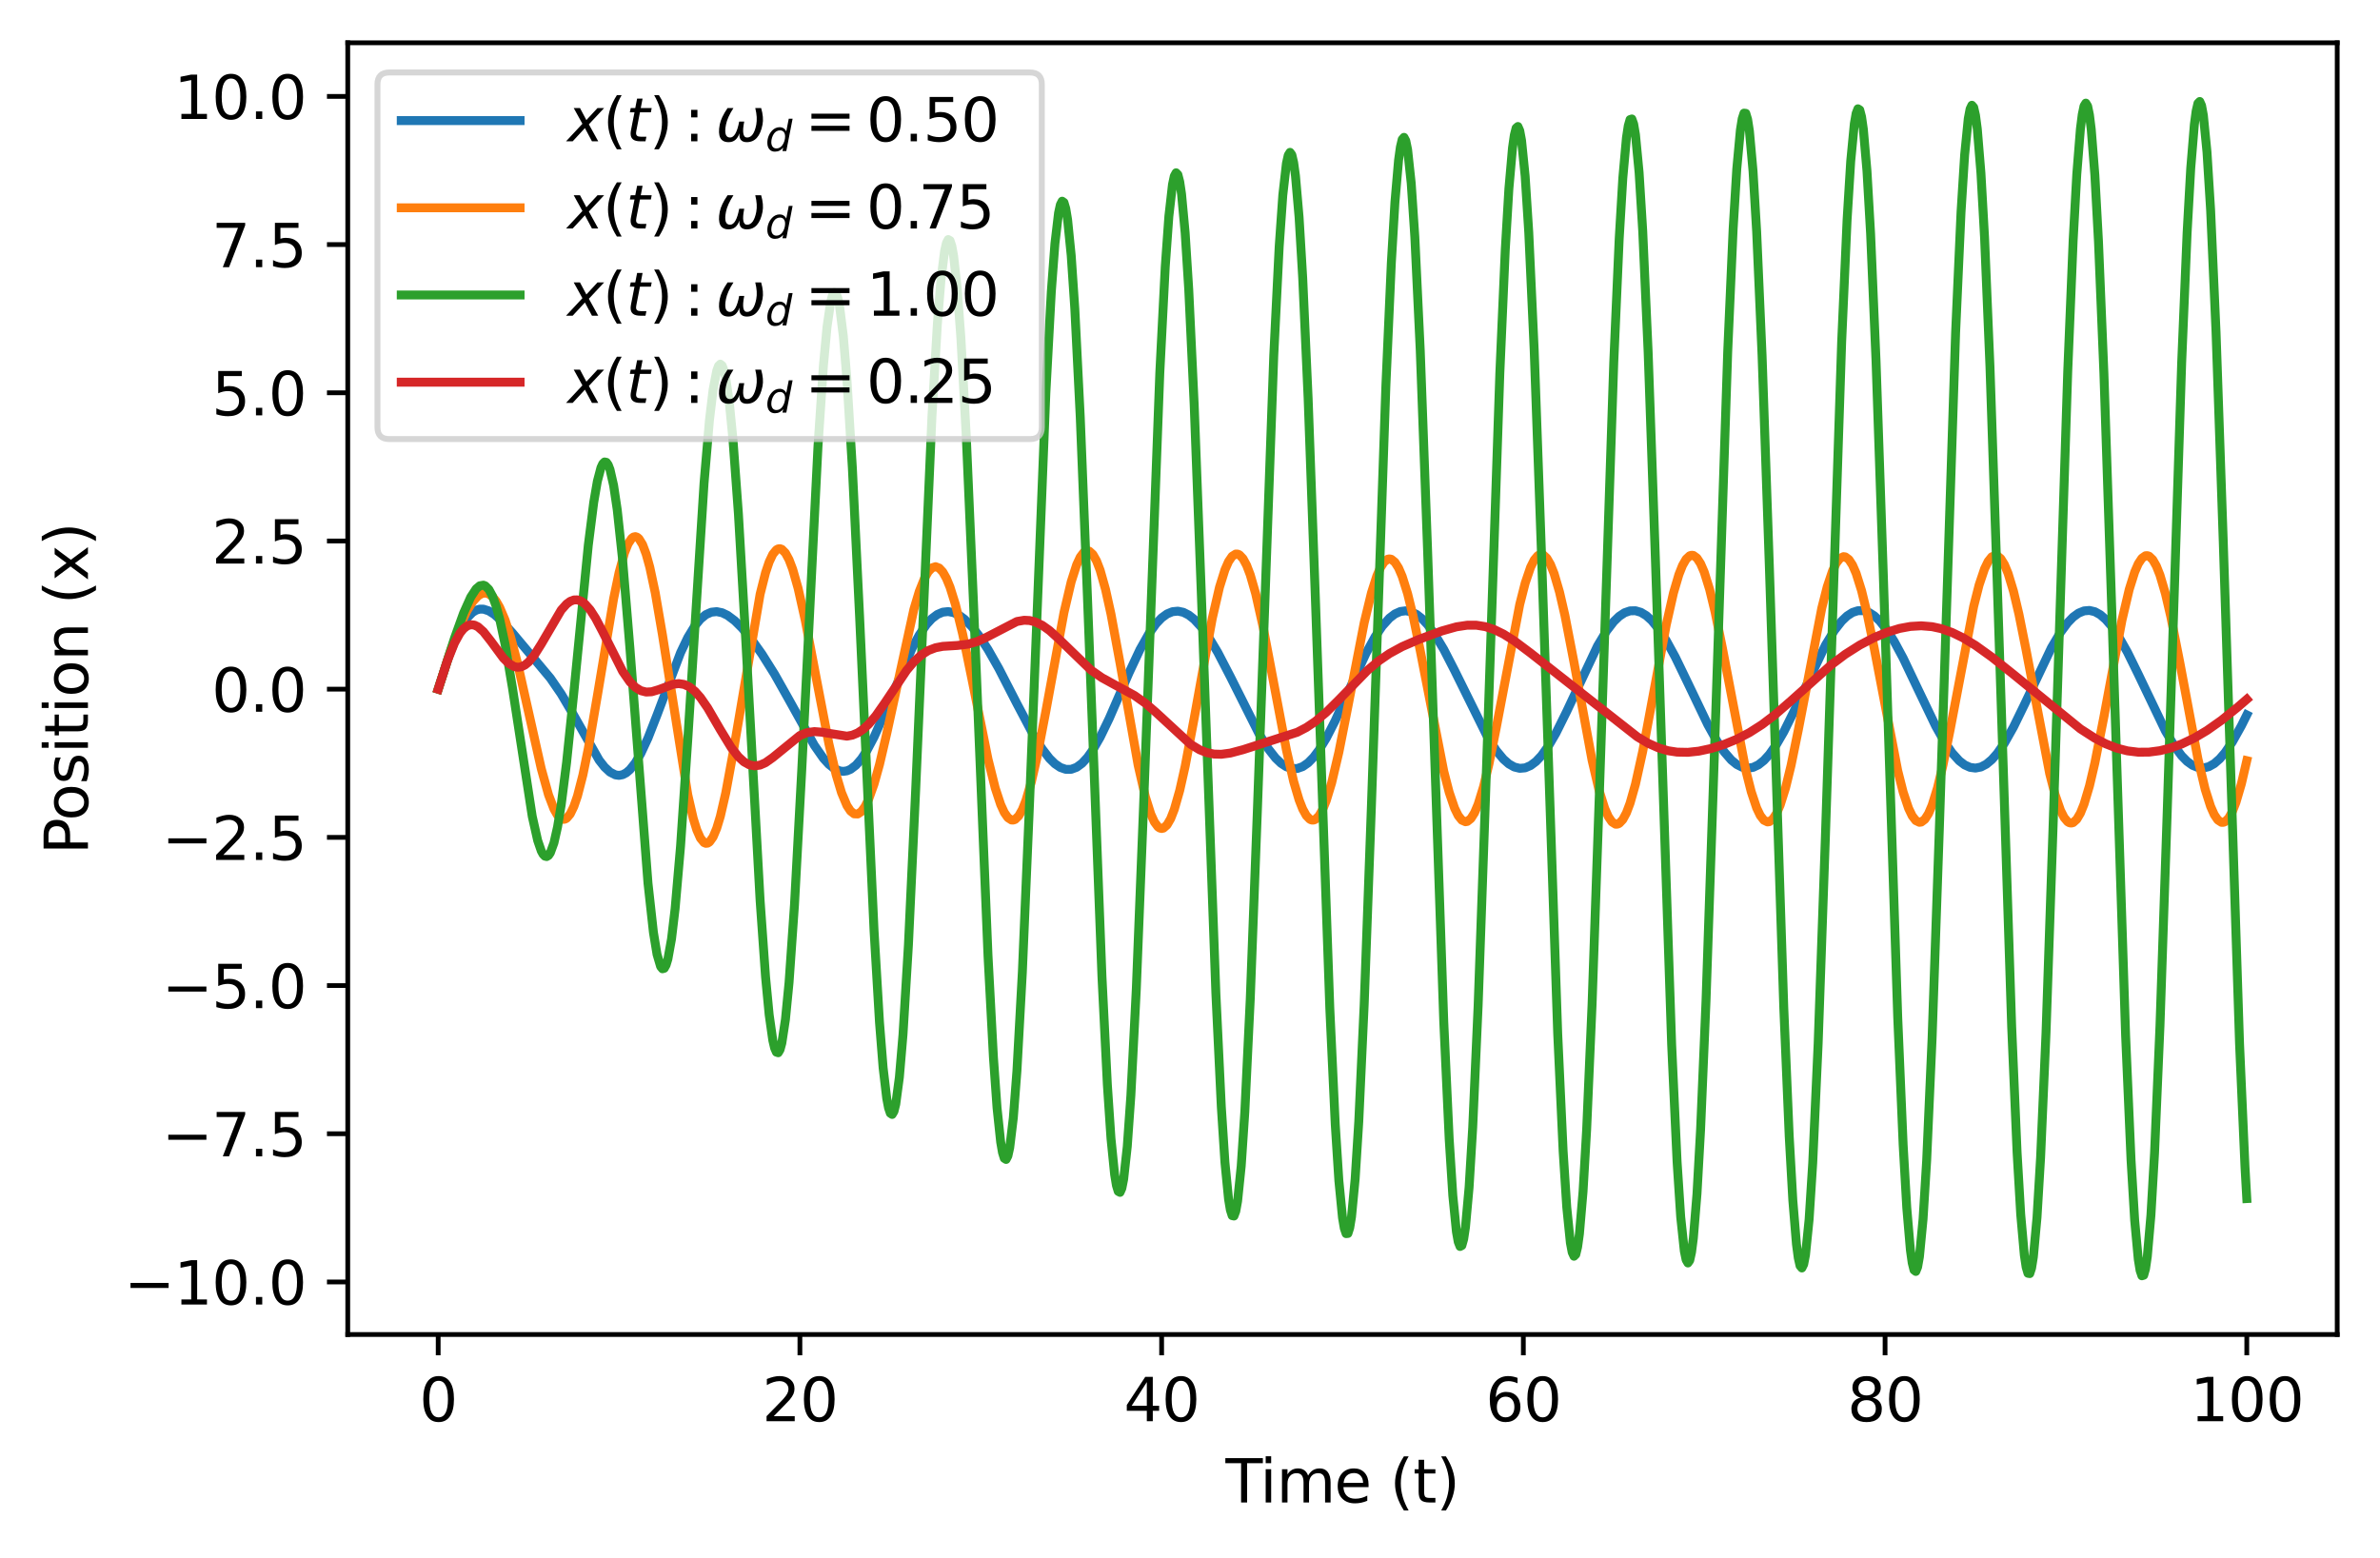 <?xml version="1.0" encoding="utf-8" standalone="no"?>
<!DOCTYPE svg PUBLIC "-//W3C//DTD SVG 1.1//EN"
  "http://www.w3.org/Graphics/SVG/1.1/DTD/svg11.dtd">
<svg xmlns:xlink="http://www.w3.org/1999/xlink" width="400.523pt" height="262.196pt" viewBox="0 0 400.523 262.196" xmlns="http://www.w3.org/2000/svg" version="1.1">
 <defs>
  <style type="text/css">*{stroke-linejoin: round; stroke-linecap: butt}</style>
 </defs>
 <g id="figure_1">
  <g id="patch_1">
   <path d="M 0 262.196 
L 400.523 262.196 
L 400.523 0 
L 0 0 
z
" style="fill: #ffffff"/>
  </g>
  <g id="axes_1">
   <g id="patch_2">
    <path d="M 58.523 224.64 
L 393.323 224.64 
L 393.323 7.2 
L 58.523 7.2 
z
" style="fill: #ffffff"/>
   </g>
   <g id="matplotlib.axis_1">
    <g id="xtick_1">
     <g id="line2d_1">
      <defs>
       <path id="m170bf27237" d="M 0 0 
L 0 3.5 
" style="stroke: #000000; stroke-width: 0.8"/>
      </defs>
      <g>
       <use xlink:href="#m170bf27237" x="73.742" y="224.64" style="stroke: #000000; stroke-width: 0.8"/>
      </g>
     </g>
     <g id="text_1">
      <!-- 0 -->
      <g transform="translate(70.56 239.238)scale(0.1 -0.1)">
       <defs>
        <path id="DejaVuSans-30" d="M 2034 4250 
Q 1547 4250 1301 3770 
Q 1056 3291 1056 2328 
Q 1056 1369 1301 889 
Q 1547 409 2034 409 
Q 2525 409 2770 889 
Q 3016 1369 3016 2328 
Q 3016 3291 2770 3770 
Q 2525 4250 2034 4250 
z
M 2034 4750 
Q 2819 4750 3233 4129 
Q 3647 3509 3647 2328 
Q 3647 1150 3233 529 
Q 2819 -91 2034 -91 
Q 1250 -91 836 529 
Q 422 1150 422 2328 
Q 422 3509 836 4129 
Q 1250 4750 2034 4750 
z
" transform="scale(0.016)"/>
       </defs>
       <use xlink:href="#DejaVuSans-30"/>
      </g>
     </g>
    </g>
    <g id="xtick_2">
     <g id="line2d_2">
      <g>
       <use xlink:href="#m170bf27237" x="134.614" y="224.64" style="stroke: #000000; stroke-width: 0.8"/>
      </g>
     </g>
     <g id="text_2">
      <!-- 20 -->
      <g transform="translate(128.252 239.238)scale(0.1 -0.1)">
       <defs>
        <path id="DejaVuSans-32" d="M 1228 531 
L 3431 531 
L 3431 0 
L 469 0 
L 469 531 
Q 828 903 1448 1529 
Q 2069 2156 2228 2338 
Q 2531 2678 2651 2914 
Q 2772 3150 2772 3378 
Q 2772 3750 2511 3984 
Q 2250 4219 1831 4219 
Q 1534 4219 1204 4116 
Q 875 4013 500 3803 
L 500 4441 
Q 881 4594 1212 4672 
Q 1544 4750 1819 4750 
Q 2544 4750 2975 4387 
Q 3406 4025 3406 3419 
Q 3406 3131 3298 2873 
Q 3191 2616 2906 2266 
Q 2828 2175 2409 1742 
Q 1991 1309 1228 531 
z
" transform="scale(0.016)"/>
       </defs>
       <use xlink:href="#DejaVuSans-32"/>
       <use xlink:href="#DejaVuSans-30" x="63.623"/>
      </g>
     </g>
    </g>
    <g id="xtick_3">
     <g id="line2d_3">
      <g>
       <use xlink:href="#m170bf27237" x="195.487" y="224.64" style="stroke: #000000; stroke-width: 0.8"/>
      </g>
     </g>
     <g id="text_3">
      <!-- 40 -->
      <g transform="translate(189.125 239.238)scale(0.1 -0.1)">
       <defs>
        <path id="DejaVuSans-34" d="M 2419 4116 
L 825 1625 
L 2419 1625 
L 2419 4116 
z
M 2253 4666 
L 3047 4666 
L 3047 1625 
L 3713 1625 
L 3713 1100 
L 3047 1100 
L 3047 0 
L 2419 0 
L 2419 1100 
L 313 1100 
L 313 1709 
L 2253 4666 
z
" transform="scale(0.016)"/>
       </defs>
       <use xlink:href="#DejaVuSans-34"/>
       <use xlink:href="#DejaVuSans-30" x="63.623"/>
      </g>
     </g>
    </g>
    <g id="xtick_4">
     <g id="line2d_4">
      <g>
       <use xlink:href="#m170bf27237" x="256.36" y="224.64" style="stroke: #000000; stroke-width: 0.8"/>
      </g>
     </g>
     <g id="text_4">
      <!-- 60 -->
      <g transform="translate(249.997 239.238)scale(0.1 -0.1)">
       <defs>
        <path id="DejaVuSans-36" d="M 2113 2584 
Q 1688 2584 1439 2293 
Q 1191 2003 1191 1497 
Q 1191 994 1439 701 
Q 1688 409 2113 409 
Q 2538 409 2786 701 
Q 3034 994 3034 1497 
Q 3034 2003 2786 2293 
Q 2538 2584 2113 2584 
z
M 3366 4563 
L 3366 3988 
Q 3128 4100 2886 4159 
Q 2644 4219 2406 4219 
Q 1781 4219 1451 3797 
Q 1122 3375 1075 2522 
Q 1259 2794 1537 2939 
Q 1816 3084 2150 3084 
Q 2853 3084 3261 2657 
Q 3669 2231 3669 1497 
Q 3669 778 3244 343 
Q 2819 -91 2113 -91 
Q 1303 -91 875 529 
Q 447 1150 447 2328 
Q 447 3434 972 4092 
Q 1497 4750 2381 4750 
Q 2619 4750 2861 4703 
Q 3103 4656 3366 4563 
z
" transform="scale(0.016)"/>
       </defs>
       <use xlink:href="#DejaVuSans-36"/>
       <use xlink:href="#DejaVuSans-30" x="63.623"/>
      </g>
     </g>
    </g>
    <g id="xtick_5">
     <g id="line2d_5">
      <g>
       <use xlink:href="#m170bf27237" x="317.233" y="224.64" style="stroke: #000000; stroke-width: 0.8"/>
      </g>
     </g>
     <g id="text_5">
      <!-- 80 -->
      <g transform="translate(310.87 239.238)scale(0.1 -0.1)">
       <defs>
        <path id="DejaVuSans-38" d="M 2034 2216 
Q 1584 2216 1326 1975 
Q 1069 1734 1069 1313 
Q 1069 891 1326 650 
Q 1584 409 2034 409 
Q 2484 409 2743 651 
Q 3003 894 3003 1313 
Q 3003 1734 2745 1975 
Q 2488 2216 2034 2216 
z
M 1403 2484 
Q 997 2584 770 2862 
Q 544 3141 544 3541 
Q 544 4100 942 4425 
Q 1341 4750 2034 4750 
Q 2731 4750 3128 4425 
Q 3525 4100 3525 3541 
Q 3525 3141 3298 2862 
Q 3072 2584 2669 2484 
Q 3125 2378 3379 2068 
Q 3634 1759 3634 1313 
Q 3634 634 3220 271 
Q 2806 -91 2034 -91 
Q 1263 -91 848 271 
Q 434 634 434 1313 
Q 434 1759 690 2068 
Q 947 2378 1403 2484 
z
M 1172 3481 
Q 1172 3119 1398 2916 
Q 1625 2713 2034 2713 
Q 2441 2713 2670 2916 
Q 2900 3119 2900 3481 
Q 2900 3844 2670 4047 
Q 2441 4250 2034 4250 
Q 1625 4250 1398 4047 
Q 1172 3844 1172 3481 
z
" transform="scale(0.016)"/>
       </defs>
       <use xlink:href="#DejaVuSans-38"/>
       <use xlink:href="#DejaVuSans-30" x="63.623"/>
      </g>
     </g>
    </g>
    <g id="xtick_6">
     <g id="line2d_6">
      <g>
       <use xlink:href="#m170bf27237" x="378.105" y="224.64" style="stroke: #000000; stroke-width: 0.8"/>
      </g>
     </g>
     <g id="text_6">
      <!-- 100 -->
      <g transform="translate(368.562 239.238)scale(0.1 -0.1)">
       <defs>
        <path id="DejaVuSans-31" d="M 794 531 
L 1825 531 
L 1825 4091 
L 703 3866 
L 703 4441 
L 1819 4666 
L 2450 4666 
L 2450 531 
L 3481 531 
L 3481 0 
L 794 0 
L 794 531 
z
" transform="scale(0.016)"/>
       </defs>
       <use xlink:href="#DejaVuSans-31"/>
       <use xlink:href="#DejaVuSans-30" x="63.623"/>
       <use xlink:href="#DejaVuSans-30" x="127.246"/>
      </g>
     </g>
    </g>
    <g id="text_7">
     <!-- Time (t) -->
     <g transform="translate(206.239 252.917)scale(0.1 -0.1)">
      <defs>
       <path id="DejaVuSans-54" d="M -19 4666 
L 3928 4666 
L 3928 4134 
L 2272 4134 
L 2272 0 
L 1638 0 
L 1638 4134 
L -19 4134 
L -19 4666 
z
" transform="scale(0.016)"/>
       <path id="DejaVuSans-69" d="M 603 3500 
L 1178 3500 
L 1178 0 
L 603 0 
L 603 3500 
z
M 603 4863 
L 1178 4863 
L 1178 4134 
L 603 4134 
L 603 4863 
z
" transform="scale(0.016)"/>
       <path id="DejaVuSans-6d" d="M 3328 2828 
Q 3544 3216 3844 3400 
Q 4144 3584 4550 3584 
Q 5097 3584 5394 3201 
Q 5691 2819 5691 2113 
L 5691 0 
L 5113 0 
L 5113 2094 
Q 5113 2597 4934 2840 
Q 4756 3084 4391 3084 
Q 3944 3084 3684 2787 
Q 3425 2491 3425 1978 
L 3425 0 
L 2847 0 
L 2847 2094 
Q 2847 2600 2669 2842 
Q 2491 3084 2119 3084 
Q 1678 3084 1418 2786 
Q 1159 2488 1159 1978 
L 1159 0 
L 581 0 
L 581 3500 
L 1159 3500 
L 1159 2956 
Q 1356 3278 1631 3431 
Q 1906 3584 2284 3584 
Q 2666 3584 2933 3390 
Q 3200 3197 3328 2828 
z
" transform="scale(0.016)"/>
       <path id="DejaVuSans-65" d="M 3597 1894 
L 3597 1613 
L 953 1613 
Q 991 1019 1311 708 
Q 1631 397 2203 397 
Q 2534 397 2845 478 
Q 3156 559 3463 722 
L 3463 178 
Q 3153 47 2828 -22 
Q 2503 -91 2169 -91 
Q 1331 -91 842 396 
Q 353 884 353 1716 
Q 353 2575 817 3079 
Q 1281 3584 2069 3584 
Q 2775 3584 3186 3129 
Q 3597 2675 3597 1894 
z
M 3022 2063 
Q 3016 2534 2758 2815 
Q 2500 3097 2075 3097 
Q 1594 3097 1305 2825 
Q 1016 2553 972 2059 
L 3022 2063 
z
" transform="scale(0.016)"/>
       <path id="DejaVuSans-20" transform="scale(0.016)"/>
       <path id="DejaVuSans-28" d="M 1984 4856 
Q 1566 4138 1362 3434 
Q 1159 2731 1159 2009 
Q 1159 1288 1364 580 
Q 1569 -128 1984 -844 
L 1484 -844 
Q 1016 -109 783 600 
Q 550 1309 550 2009 
Q 550 2706 781 3412 
Q 1013 4119 1484 4856 
L 1984 4856 
z
" transform="scale(0.016)"/>
       <path id="DejaVuSans-74" d="M 1172 4494 
L 1172 3500 
L 2356 3500 
L 2356 3053 
L 1172 3053 
L 1172 1153 
Q 1172 725 1289 603 
Q 1406 481 1766 481 
L 2356 481 
L 2356 0 
L 1766 0 
Q 1100 0 847 248 
Q 594 497 594 1153 
L 594 3053 
L 172 3053 
L 172 3500 
L 594 3500 
L 594 4494 
L 1172 4494 
z
" transform="scale(0.016)"/>
       <path id="DejaVuSans-29" d="M 513 4856 
L 1013 4856 
Q 1481 4119 1714 3412 
Q 1947 2706 1947 2009 
Q 1947 1309 1714 600 
Q 1481 -109 1013 -844 
L 513 -844 
Q 928 -128 1133 580 
Q 1338 1288 1338 2009 
Q 1338 2731 1133 3434 
Q 928 4138 513 4856 
z
" transform="scale(0.016)"/>
      </defs>
      <use xlink:href="#DejaVuSans-54"/>
      <use xlink:href="#DejaVuSans-69" x="57.959"/>
      <use xlink:href="#DejaVuSans-6d" x="85.742"/>
      <use xlink:href="#DejaVuSans-65" x="183.154"/>
      <use xlink:href="#DejaVuSans-20" x="244.678"/>
      <use xlink:href="#DejaVuSans-28" x="276.465"/>
      <use xlink:href="#DejaVuSans-74" x="315.479"/>
      <use xlink:href="#DejaVuSans-29" x="354.688"/>
     </g>
    </g>
   </g>
   <g id="matplotlib.axis_2">
    <g id="ytick_1">
     <g id="line2d_7">
      <defs>
       <path id="m8164c17f8c" d="M 0 0 
L -3.5 0 
" style="stroke: #000000; stroke-width: 0.8"/>
      </defs>
      <g>
       <use xlink:href="#m8164c17f8c" x="58.523" y="215.794" style="stroke: #000000; stroke-width: 0.8"/>
      </g>
     </g>
     <g id="text_8">
      <!-- −10.0 -->
      <g transform="translate(20.878 219.593)scale(0.1 -0.1)">
       <defs>
        <path id="DejaVuSans-2212" d="M 678 2272 
L 4684 2272 
L 4684 1741 
L 678 1741 
L 678 2272 
z
" transform="scale(0.016)"/>
        <path id="DejaVuSans-2e" d="M 684 794 
L 1344 794 
L 1344 0 
L 684 0 
L 684 794 
z
" transform="scale(0.016)"/>
       </defs>
       <use xlink:href="#DejaVuSans-2212"/>
       <use xlink:href="#DejaVuSans-31" x="83.789"/>
       <use xlink:href="#DejaVuSans-30" x="147.412"/>
       <use xlink:href="#DejaVuSans-2e" x="211.035"/>
       <use xlink:href="#DejaVuSans-30" x="242.822"/>
      </g>
     </g>
    </g>
    <g id="ytick_2">
     <g id="line2d_8">
      <g>
       <use xlink:href="#m8164c17f8c" x="58.523" y="190.848" style="stroke: #000000; stroke-width: 0.8"/>
      </g>
     </g>
     <g id="text_9">
      <!-- −7.5 -->
      <g transform="translate(27.241 194.647)scale(0.1 -0.1)">
       <defs>
        <path id="DejaVuSans-37" d="M 525 4666 
L 3525 4666 
L 3525 4397 
L 1831 0 
L 1172 0 
L 2766 4134 
L 525 4134 
L 525 4666 
z
" transform="scale(0.016)"/>
        <path id="DejaVuSans-35" d="M 691 4666 
L 3169 4666 
L 3169 4134 
L 1269 4134 
L 1269 2991 
Q 1406 3038 1543 3061 
Q 1681 3084 1819 3084 
Q 2600 3084 3056 2656 
Q 3513 2228 3513 1497 
Q 3513 744 3044 326 
Q 2575 -91 1722 -91 
Q 1428 -91 1123 -41 
Q 819 9 494 109 
L 494 744 
Q 775 591 1075 516 
Q 1375 441 1709 441 
Q 2250 441 2565 725 
Q 2881 1009 2881 1497 
Q 2881 1984 2565 2268 
Q 2250 2553 1709 2553 
Q 1456 2553 1204 2497 
Q 953 2441 691 2322 
L 691 4666 
z
" transform="scale(0.016)"/>
       </defs>
       <use xlink:href="#DejaVuSans-2212"/>
       <use xlink:href="#DejaVuSans-37" x="83.789"/>
       <use xlink:href="#DejaVuSans-2e" x="147.412"/>
       <use xlink:href="#DejaVuSans-35" x="179.199"/>
      </g>
     </g>
    </g>
    <g id="ytick_3">
     <g id="line2d_9">
      <g>
       <use xlink:href="#m8164c17f8c" x="58.523" y="165.902" style="stroke: #000000; stroke-width: 0.8"/>
      </g>
     </g>
     <g id="text_10">
      <!-- −5.0 -->
      <g transform="translate(27.241 169.701)scale(0.1 -0.1)">
       <use xlink:href="#DejaVuSans-2212"/>
       <use xlink:href="#DejaVuSans-35" x="83.789"/>
       <use xlink:href="#DejaVuSans-2e" x="147.412"/>
       <use xlink:href="#DejaVuSans-30" x="179.199"/>
      </g>
     </g>
    </g>
    <g id="ytick_4">
     <g id="line2d_10">
      <g>
       <use xlink:href="#m8164c17f8c" x="58.523" y="140.956" style="stroke: #000000; stroke-width: 0.8"/>
      </g>
     </g>
     <g id="text_11">
      <!-- −2.5 -->
      <g transform="translate(27.241 144.755)scale(0.1 -0.1)">
       <use xlink:href="#DejaVuSans-2212"/>
       <use xlink:href="#DejaVuSans-32" x="83.789"/>
       <use xlink:href="#DejaVuSans-2e" x="147.412"/>
       <use xlink:href="#DejaVuSans-35" x="179.199"/>
      </g>
     </g>
    </g>
    <g id="ytick_5">
     <g id="line2d_11">
      <g>
       <use xlink:href="#m8164c17f8c" x="58.523" y="116.01" style="stroke: #000000; stroke-width: 0.8"/>
      </g>
     </g>
     <g id="text_12">
      <!-- 0.0 -->
      <g transform="translate(35.62 119.809)scale(0.1 -0.1)">
       <use xlink:href="#DejaVuSans-30"/>
       <use xlink:href="#DejaVuSans-2e" x="63.623"/>
       <use xlink:href="#DejaVuSans-30" x="95.41"/>
      </g>
     </g>
    </g>
    <g id="ytick_6">
     <g id="line2d_12">
      <g>
       <use xlink:href="#m8164c17f8c" x="58.523" y="91.064" style="stroke: #000000; stroke-width: 0.8"/>
      </g>
     </g>
     <g id="text_13">
      <!-- 2.5 -->
      <g transform="translate(35.62 94.863)scale(0.1 -0.1)">
       <use xlink:href="#DejaVuSans-32"/>
       <use xlink:href="#DejaVuSans-2e" x="63.623"/>
       <use xlink:href="#DejaVuSans-35" x="95.41"/>
      </g>
     </g>
    </g>
    <g id="ytick_7">
     <g id="line2d_13">
      <g>
       <use xlink:href="#m8164c17f8c" x="58.523" y="66.118" style="stroke: #000000; stroke-width: 0.8"/>
      </g>
     </g>
     <g id="text_14">
      <!-- 5.0 -->
      <g transform="translate(35.62 69.917)scale(0.1 -0.1)">
       <use xlink:href="#DejaVuSans-35"/>
       <use xlink:href="#DejaVuSans-2e" x="63.623"/>
       <use xlink:href="#DejaVuSans-30" x="95.41"/>
      </g>
     </g>
    </g>
    <g id="ytick_8">
     <g id="line2d_14">
      <g>
       <use xlink:href="#m8164c17f8c" x="58.523" y="41.172" style="stroke: #000000; stroke-width: 0.8"/>
      </g>
     </g>
     <g id="text_15">
      <!-- 7.5 -->
      <g transform="translate(35.62 44.971)scale(0.1 -0.1)">
       <use xlink:href="#DejaVuSans-37"/>
       <use xlink:href="#DejaVuSans-2e" x="63.623"/>
       <use xlink:href="#DejaVuSans-35" x="95.41"/>
      </g>
     </g>
    </g>
    <g id="ytick_9">
     <g id="line2d_15">
      <g>
       <use xlink:href="#m8164c17f8c" x="58.523" y="16.226" style="stroke: #000000; stroke-width: 0.8"/>
      </g>
     </g>
     <g id="text_16">
      <!-- 10.0 -->
      <g transform="translate(29.258 20.025)scale(0.1 -0.1)">
       <use xlink:href="#DejaVuSans-31"/>
       <use xlink:href="#DejaVuSans-30" x="63.623"/>
       <use xlink:href="#DejaVuSans-2e" x="127.246"/>
       <use xlink:href="#DejaVuSans-30" x="159.033"/>
      </g>
     </g>
    </g>
    <g id="text_17">
     <!-- Position (x) -->
     <g transform="translate(14.798 143.834)rotate(-90)scale(0.1 -0.1)">
      <defs>
       <path id="DejaVuSans-50" d="M 1259 4147 
L 1259 2394 
L 2053 2394 
Q 2494 2394 2734 2622 
Q 2975 2850 2975 3272 
Q 2975 3691 2734 3919 
Q 2494 4147 2053 4147 
L 1259 4147 
z
M 628 4666 
L 2053 4666 
Q 2838 4666 3239 4311 
Q 3641 3956 3641 3272 
Q 3641 2581 3239 2228 
Q 2838 1875 2053 1875 
L 1259 1875 
L 1259 0 
L 628 0 
L 628 4666 
z
" transform="scale(0.016)"/>
       <path id="DejaVuSans-6f" d="M 1959 3097 
Q 1497 3097 1228 2736 
Q 959 2375 959 1747 
Q 959 1119 1226 758 
Q 1494 397 1959 397 
Q 2419 397 2687 759 
Q 2956 1122 2956 1747 
Q 2956 2369 2687 2733 
Q 2419 3097 1959 3097 
z
M 1959 3584 
Q 2709 3584 3137 3096 
Q 3566 2609 3566 1747 
Q 3566 888 3137 398 
Q 2709 -91 1959 -91 
Q 1206 -91 779 398 
Q 353 888 353 1747 
Q 353 2609 779 3096 
Q 1206 3584 1959 3584 
z
" transform="scale(0.016)"/>
       <path id="DejaVuSans-73" d="M 2834 3397 
L 2834 2853 
Q 2591 2978 2328 3040 
Q 2066 3103 1784 3103 
Q 1356 3103 1142 2972 
Q 928 2841 928 2578 
Q 928 2378 1081 2264 
Q 1234 2150 1697 2047 
L 1894 2003 
Q 2506 1872 2764 1633 
Q 3022 1394 3022 966 
Q 3022 478 2636 193 
Q 2250 -91 1575 -91 
Q 1294 -91 989 -36 
Q 684 19 347 128 
L 347 722 
Q 666 556 975 473 
Q 1284 391 1588 391 
Q 1994 391 2212 530 
Q 2431 669 2431 922 
Q 2431 1156 2273 1281 
Q 2116 1406 1581 1522 
L 1381 1569 
Q 847 1681 609 1914 
Q 372 2147 372 2553 
Q 372 3047 722 3315 
Q 1072 3584 1716 3584 
Q 2034 3584 2315 3537 
Q 2597 3491 2834 3397 
z
" transform="scale(0.016)"/>
       <path id="DejaVuSans-6e" d="M 3513 2113 
L 3513 0 
L 2938 0 
L 2938 2094 
Q 2938 2591 2744 2837 
Q 2550 3084 2163 3084 
Q 1697 3084 1428 2787 
Q 1159 2491 1159 1978 
L 1159 0 
L 581 0 
L 581 3500 
L 1159 3500 
L 1159 2956 
Q 1366 3272 1645 3428 
Q 1925 3584 2291 3584 
Q 2894 3584 3203 3211 
Q 3513 2838 3513 2113 
z
" transform="scale(0.016)"/>
       <path id="DejaVuSans-78" d="M 3513 3500 
L 2247 1797 
L 3578 0 
L 2900 0 
L 1881 1375 
L 863 0 
L 184 0 
L 1544 1831 
L 300 3500 
L 978 3500 
L 1906 2253 
L 2834 3500 
L 3513 3500 
z
" transform="scale(0.016)"/>
      </defs>
      <use xlink:href="#DejaVuSans-50"/>
      <use xlink:href="#DejaVuSans-6f" x="56.678"/>
      <use xlink:href="#DejaVuSans-73" x="117.859"/>
      <use xlink:href="#DejaVuSans-69" x="169.959"/>
      <use xlink:href="#DejaVuSans-74" x="197.742"/>
      <use xlink:href="#DejaVuSans-69" x="236.951"/>
      <use xlink:href="#DejaVuSans-6f" x="264.734"/>
      <use xlink:href="#DejaVuSans-6e" x="325.916"/>
      <use xlink:href="#DejaVuSans-20" x="389.295"/>
      <use xlink:href="#DejaVuSans-28" x="421.082"/>
      <use xlink:href="#DejaVuSans-78" x="460.096"/>
      <use xlink:href="#DejaVuSans-29" x="519.275"/>
     </g>
    </g>
   </g>
   <g id="line2d_16">
    <path d="M 73.742 116.01 
L 75.568 110.368 
L 76.785 107.257 
L 77.698 105.398 
L 78.611 104.002 
L 79.525 103.077 
L 80.133 102.712 
L 80.742 102.537 
L 81.351 102.539 
L 82.264 102.833 
L 83.177 103.412 
L 84.394 104.508 
L 86.221 106.528 
L 92.612 114.152 
L 94.438 116.808 
L 96.265 119.901 
L 100.83 127.957 
L 101.743 129.122 
L 102.656 129.969 
L 103.569 130.439 
L 104.178 130.521 
L 104.787 130.405 
L 105.395 130.085 
L 106.004 129.563 
L 106.917 128.416 
L 107.83 126.86 
L 109.048 124.241 
L 110.57 120.35 
L 114.526 109.873 
L 115.744 107.318 
L 116.961 105.315 
L 117.874 104.211 
L 118.787 103.462 
L 119.701 103.053 
L 120.614 102.956 
L 121.527 103.145 
L 122.44 103.585 
L 123.657 104.495 
L 124.875 105.705 
L 126.397 107.538 
L 128.223 110.1 
L 130.353 113.493 
L 132.788 117.814 
L 137.049 125.473 
L 138.571 127.651 
L 139.484 128.656 
L 140.397 129.375 
L 141.31 129.772 
L 141.919 129.845 
L 142.528 129.756 
L 143.137 129.5 
L 144.05 128.805 
L 144.963 127.75 
L 145.876 126.363 
L 147.093 124.061 
L 148.615 120.643 
L 153.485 109.125 
L 154.702 106.886 
L 155.92 105.112 
L 156.833 104.122 
L 157.746 103.435 
L 158.659 103.046 
L 159.572 102.947 
L 160.485 103.126 
L 161.398 103.563 
L 162.311 104.234 
L 163.529 105.46 
L 164.746 107.01 
L 166.268 109.33 
L 168.094 112.542 
L 171.138 118.464 
L 173.877 123.647 
L 175.399 126.093 
L 176.617 127.671 
L 177.53 128.571 
L 178.443 129.189 
L 179.356 129.504 
L 180.269 129.499 
L 181.182 129.161 
L 182.095 128.49 
L 183.008 127.502 
L 183.921 126.219 
L 185.139 124.103 
L 186.661 120.958 
L 190.009 113.242 
L 191.835 109.354 
L 193.357 106.651 
L 194.574 104.96 
L 195.487 104.009 
L 196.4 103.345 
L 197.313 102.966 
L 198.226 102.876 
L 199.139 103.069 
L 200.053 103.533 
L 200.966 104.251 
L 202.183 105.574 
L 203.401 107.261 
L 204.922 109.798 
L 207.053 113.904 
L 211.923 123.606 
L 213.445 126.051 
L 214.662 127.604 
L 215.575 128.477 
L 216.488 129.072 
L 217.401 129.372 
L 218.314 129.366 
L 219.227 129.043 
L 220.141 128.408 
L 221.054 127.478 
L 221.967 126.269 
L 223.184 124.274 
L 224.706 121.295 
L 227.141 115.905 
L 229.88 109.978 
L 231.402 107.197 
L 232.619 105.393 
L 233.837 104.041 
L 234.75 103.345 
L 235.663 102.934 
L 236.576 102.815 
L 237.489 102.986 
L 238.402 103.437 
L 239.315 104.158 
L 240.229 105.13 
L 241.446 106.777 
L 242.968 109.315 
L 244.794 112.866 
L 250.273 123.951 
L 251.794 126.331 
L 253.012 127.799 
L 253.925 128.597 
L 254.838 129.113 
L 255.751 129.336 
L 256.664 129.255 
L 257.577 128.866 
L 258.49 128.181 
L 259.403 127.213 
L 260.621 125.516 
L 261.838 123.426 
L 263.665 119.744 
L 268.839 108.736 
L 270.361 106.202 
L 271.578 104.627 
L 272.491 103.745 
L 273.404 103.14 
L 274.317 102.827 
L 275.23 102.807 
L 276.143 103.076 
L 277.057 103.631 
L 277.97 104.458 
L 279.187 105.945 
L 280.405 107.82 
L 281.926 110.6 
L 284.057 115.004 
L 287.405 121.993 
L 288.927 124.723 
L 290.144 126.541 
L 291.362 127.944 
L 292.275 128.686 
L 293.188 129.147 
L 294.101 129.313 
L 295.014 129.176 
L 295.927 128.739 
L 296.84 128.013 
L 297.753 127.011 
L 298.971 125.286 
L 300.188 123.185 
L 302.014 119.512 
L 307.189 108.613 
L 308.71 106.111 
L 309.928 104.555 
L 310.841 103.685 
L 311.754 103.096 
L 312.667 102.799 
L 313.58 102.794 
L 314.493 103.082 
L 315.406 103.661 
L 316.319 104.512 
L 317.537 106.035 
L 318.754 107.951 
L 320.276 110.778 
L 322.711 115.894 
L 325.755 122.236 
L 327.277 124.936 
L 328.494 126.714 
L 329.711 128.063 
L 330.625 128.76 
L 331.538 129.174 
L 332.451 129.294 
L 333.364 129.112 
L 334.277 128.634 
L 335.19 127.872 
L 336.103 126.84 
L 337.321 125.086 
L 338.842 122.389 
L 340.669 118.639 
L 345.234 109.022 
L 346.756 106.442 
L 347.973 104.807 
L 348.886 103.869 
L 349.799 103.207 
L 350.713 102.834 
L 351.626 102.756 
L 352.539 102.971 
L 353.452 103.481 
L 354.365 104.271 
L 355.278 105.32 
L 356.495 107.084 
L 358.017 109.777 
L 359.843 113.498 
L 364.409 123.028 
L 365.931 125.596 
L 367.148 127.233 
L 368.061 128.166 
L 368.974 128.824 
L 369.887 129.198 
L 370.801 129.277 
L 371.714 129.056 
L 372.627 128.542 
L 373.54 127.747 
L 374.453 126.686 
L 375.67 124.901 
L 377.192 122.179 
L 378.105 120.348 
L 378.105 120.348 
" clip-path="url(#pd27d956b9a)" style="fill: none; stroke: #1f77b4; stroke-width: 1.5; stroke-linecap: square"/>
   </g>
   <g id="line2d_17">
    <path d="M 73.742 116.01 
L 75.872 109.396 
L 77.394 105.377 
L 78.611 102.781 
L 79.525 101.305 
L 80.438 100.305 
L 81.046 99.932 
L 81.655 99.815 
L 82.264 99.975 
L 82.873 100.428 
L 83.481 101.183 
L 84.09 102.243 
L 85.003 104.393 
L 85.916 107.191 
L 87.134 111.795 
L 88.96 119.91 
L 91.09 129.399 
L 92.308 133.79 
L 93.221 136.179 
L 93.83 137.238 
L 94.438 137.822 
L 94.743 137.927 
L 95.047 137.902 
L 95.351 137.744 
L 95.96 137.024 
L 96.569 135.77 
L 97.178 134.002 
L 98.091 130.461 
L 99.004 125.997 
L 100.526 117.137 
L 103.265 100.766 
L 104.178 96.405 
L 105.091 93.076 
L 105.7 91.547 
L 106.309 90.624 
L 106.613 90.398 
L 106.917 90.331 
L 107.222 90.424 
L 107.526 90.678 
L 108.135 91.667 
L 108.743 93.284 
L 109.352 95.489 
L 110.265 99.766 
L 111.483 106.874 
L 115.744 133.788 
L 116.657 137.746 
L 117.266 139.718 
L 117.874 141.092 
L 118.483 141.833 
L 118.787 141.961 
L 119.092 141.927 
L 119.396 141.734 
L 120.005 140.882 
L 120.614 139.431 
L 121.222 137.417 
L 122.135 133.462 
L 123.353 126.845 
L 127.918 100.011 
L 128.831 96.402 
L 129.44 94.593 
L 130.049 93.302 
L 130.658 92.555 
L 130.962 92.389 
L 131.266 92.361 
L 131.571 92.47 
L 132.179 93.086 
L 132.788 94.213 
L 133.397 95.817 
L 134.31 99.024 
L 135.527 104.479 
L 137.354 114.094 
L 139.484 125.168 
L 140.702 130.379 
L 141.615 133.428 
L 142.528 135.606 
L 143.137 136.525 
L 143.745 136.997 
L 144.354 137.021 
L 144.963 136.608 
L 145.571 135.775 
L 146.18 134.536 
L 147.093 131.978 
L 148.006 128.7 
L 149.224 123.489 
L 153.789 102.591 
L 154.702 99.553 
L 155.615 97.265 
L 156.224 96.219 
L 156.833 95.589 
L 157.442 95.389 
L 158.05 95.62 
L 158.659 96.277 
L 159.268 97.355 
L 159.877 98.839 
L 160.79 101.764 
L 162.007 106.748 
L 163.529 114.15 
L 166.268 127.782 
L 167.486 132.663 
L 168.399 135.431 
L 169.007 136.764 
L 169.616 137.64 
L 170.225 138.033 
L 170.529 138.045 
L 170.834 137.933 
L 171.442 137.341 
L 172.051 136.264 
L 172.66 134.716 
L 173.573 131.58 
L 174.486 127.612 
L 176.008 119.696 
L 179.051 103.117 
L 180.269 97.932 
L 181.182 95.082 
L 181.791 93.77 
L 182.399 92.973 
L 182.704 92.775 
L 183.008 92.712 
L 183.313 92.785 
L 183.921 93.333 
L 184.53 94.407 
L 185.139 95.989 
L 186.052 99.236 
L 186.965 103.369 
L 188.487 111.619 
L 191.53 128.788 
L 192.748 134.111 
L 193.661 137.025 
L 194.27 138.367 
L 194.878 139.186 
L 195.183 139.392 
L 195.487 139.463 
L 195.791 139.397 
L 196.4 138.864 
L 197.009 137.808 
L 197.618 136.251 
L 198.531 133.057 
L 199.444 128.997 
L 200.966 120.913 
L 204.009 104.1 
L 205.227 98.839 
L 206.14 95.913 
L 206.749 94.528 
L 207.357 93.638 
L 207.966 93.26 
L 208.27 93.264 
L 208.575 93.396 
L 209.183 94.036 
L 209.792 95.165 
L 210.401 96.759 
L 211.314 99.938 
L 212.531 105.36 
L 214.358 115.007 
L 216.488 126.246 
L 217.706 131.554 
L 218.619 134.642 
L 219.227 136.194 
L 219.836 137.293 
L 220.445 137.915 
L 220.749 138.044 
L 221.054 138.049 
L 221.358 137.934 
L 221.967 137.348 
L 222.575 136.297 
L 223.184 134.8 
L 224.097 131.793 
L 225.315 126.615 
L 226.837 118.92 
L 229.576 104.829 
L 230.793 99.803 
L 231.706 96.941 
L 232.315 95.545 
L 232.924 94.601 
L 233.533 94.131 
L 233.837 94.078 
L 234.141 94.145 
L 234.75 94.638 
L 235.359 95.6 
L 235.967 97.017 
L 236.881 99.927 
L 237.794 103.644 
L 239.011 109.532 
L 242.968 129.838 
L 243.881 133.374 
L 244.794 136.058 
L 245.403 137.3 
L 246.011 138.063 
L 246.62 138.327 
L 246.925 138.272 
L 247.533 137.788 
L 248.142 136.82 
L 248.751 135.383 
L 249.664 132.41 
L 250.577 128.594 
L 251.794 122.543 
L 255.751 101.746 
L 256.664 98.168 
L 257.577 95.486 
L 258.186 94.266 
L 258.795 93.541 
L 259.099 93.369 
L 259.403 93.327 
L 259.708 93.414 
L 260.317 93.968 
L 260.925 95.019 
L 261.534 96.548 
L 262.447 99.664 
L 263.36 103.616 
L 264.882 111.494 
L 267.926 127.982 
L 269.143 133.184 
L 270.056 136.091 
L 270.665 137.47 
L 271.274 138.36 
L 271.882 138.739 
L 272.187 138.735 
L 272.491 138.603 
L 273.1 137.96 
L 273.709 136.821 
L 274.317 135.211 
L 275.23 131.992 
L 276.448 126.484 
L 278.274 116.656 
L 280.405 105.202 
L 281.622 99.819 
L 282.535 96.717 
L 283.144 95.183 
L 283.753 94.121 
L 284.361 93.556 
L 284.666 93.463 
L 284.97 93.498 
L 285.579 93.942 
L 286.187 94.878 
L 286.796 96.288 
L 287.709 99.224 
L 288.622 102.999 
L 289.84 108.997 
L 293.797 129.678 
L 294.71 133.274 
L 295.623 136.007 
L 296.231 137.278 
L 296.84 138.068 
L 297.449 138.359 
L 297.753 138.317 
L 298.362 137.862 
L 298.971 136.926 
L 299.579 135.523 
L 300.493 132.61 
L 301.406 128.864 
L 302.623 122.917 
L 306.58 102.372 
L 307.493 98.79 
L 308.406 96.066 
L 309.015 94.796 
L 309.623 94.002 
L 310.232 93.703 
L 310.537 93.741 
L 311.145 94.186 
L 311.754 95.116 
L 312.363 96.514 
L 313.276 99.422 
L 314.189 103.165 
L 315.406 109.12 
L 319.363 129.737 
L 320.276 133.336 
L 321.189 136.07 
L 321.798 137.341 
L 322.407 138.131 
L 323.015 138.422 
L 323.32 138.379 
L 323.929 137.92 
L 324.537 136.973 
L 325.146 135.552 
L 326.059 132.603 
L 326.972 128.815 
L 328.19 122.797 
L 332.146 102.058 
L 333.059 98.466 
L 333.973 95.75 
L 334.581 94.499 
L 335.19 93.738 
L 335.799 93.483 
L 336.103 93.547 
L 336.712 94.049 
L 337.321 95.041 
L 337.929 96.505 
L 338.842 99.518 
L 339.755 103.368 
L 340.973 109.452 
L 344.93 130.209 
L 345.843 133.759 
L 346.756 136.415 
L 347.365 137.621 
L 347.973 138.338 
L 348.278 138.507 
L 348.582 138.549 
L 348.886 138.464 
L 349.495 137.918 
L 350.104 136.883 
L 350.713 135.377 
L 351.626 132.309 
L 352.539 128.42 
L 354.061 120.666 
L 357.104 104.389 
L 358.322 99.216 
L 359.235 96.3 
L 359.843 94.9 
L 360.452 93.976 
L 361.061 93.552 
L 361.365 93.529 
L 361.67 93.632 
L 362.278 94.211 
L 362.887 95.276 
L 363.496 96.809 
L 364.409 99.908 
L 365.322 103.814 
L 366.844 111.57 
L 369.887 127.762 
L 371.105 132.88 
L 372.018 135.756 
L 372.627 137.13 
L 373.235 138.027 
L 373.844 138.424 
L 374.149 138.433 
L 374.453 138.316 
L 375.062 137.712 
L 375.67 136.627 
L 376.279 135.079 
L 377.192 131.964 
L 378.105 128.045 
L 378.105 128.045 
" clip-path="url(#pd27d956b9a)" style="fill: none; stroke: #ff7f0e; stroke-width: 1.5; stroke-linecap: square"/>
   </g>
   <g id="line2d_18">
    <path d="M 73.742 116.01 
L 76.481 107.442 
L 78.003 103.226 
L 79.22 100.509 
L 80.133 99.119 
L 80.742 98.608 
L 81.351 98.501 
L 81.655 98.615 
L 82.264 99.212 
L 82.873 100.334 
L 83.481 101.999 
L 84.09 104.205 
L 85.003 108.476 
L 86.221 115.683 
L 89.569 137.416 
L 90.482 141.479 
L 91.09 143.246 
L 91.395 143.801 
L 91.699 144.118 
L 92.003 144.188 
L 92.308 144.003 
L 92.612 143.56 
L 93.221 141.889 
L 93.83 139.19 
L 94.438 135.508 
L 95.351 128.348 
L 96.569 116.559 
L 99.004 91.766 
L 99.917 84.562 
L 100.526 81.022 
L 101.134 78.712 
L 101.439 78.062 
L 101.743 77.764 
L 102.047 77.826 
L 102.352 78.252 
L 102.656 79.044 
L 103.265 81.722 
L 103.874 85.813 
L 104.787 94.335 
L 106.004 109.069 
L 109.048 148.668 
L 109.961 156.942 
L 110.57 160.653 
L 111.178 162.707 
L 111.483 163.076 
L 111.787 162.993 
L 112.091 162.45 
L 112.396 161.446 
L 113.005 158.07 
L 113.613 152.961 
L 114.526 142.457 
L 115.744 124.508 
L 118.483 81.315 
L 119.396 70.675 
L 120.005 65.606 
L 120.614 62.425 
L 120.918 61.596 
L 121.222 61.298 
L 121.527 61.54 
L 121.831 62.325 
L 122.135 63.648 
L 122.744 67.866 
L 123.353 74.039 
L 124.266 86.488 
L 125.483 107.408 
L 127.918 151.601 
L 128.831 164.435 
L 129.44 170.811 
L 130.049 175.11 
L 130.353 176.408 
L 130.658 177.112 
L 130.962 177.212 
L 131.266 176.706 
L 131.571 175.595 
L 132.179 171.61 
L 132.788 165.384 
L 133.701 152.322 
L 134.919 129.732 
L 137.658 75.121 
L 138.571 61.544 
L 139.18 55.009 
L 139.789 50.841 
L 140.093 49.706 
L 140.397 49.222 
L 140.702 49.395 
L 141.006 50.223 
L 141.31 51.705 
L 141.919 56.587 
L 142.528 63.888 
L 143.441 78.763 
L 144.658 103.786 
L 147.093 156.684 
L 148.006 172.073 
L 148.615 179.719 
L 149.224 184.897 
L 149.528 186.489 
L 149.833 187.394 
L 150.137 187.597 
L 150.441 187.088 
L 150.746 185.868 
L 151.354 181.33 
L 151.963 174.147 
L 152.876 159.071 
L 154.094 133.029 
L 156.833 70.127 
L 157.746 54.56 
L 158.355 47.066 
L 158.963 42.245 
L 159.268 40.912 
L 159.572 40.326 
L 159.877 40.497 
L 160.181 41.424 
L 160.485 43.101 
L 161.094 48.626 
L 161.703 56.844 
L 162.616 73.545 
L 163.833 101.661 
L 166.268 160.841 
L 167.181 177.97 
L 167.79 186.489 
L 168.399 192.246 
L 168.703 194.002 
L 169.007 194.981 
L 169.312 195.174 
L 169.616 194.58 
L 169.921 193.206 
L 170.529 188.176 
L 171.138 180.255 
L 172.051 163.605 
L 173.269 134.903 
L 176.008 66.079 
L 176.921 49.122 
L 177.53 41.01 
L 178.138 35.858 
L 178.443 34.461 
L 178.747 33.868 
L 179.051 34.085 
L 179.356 35.116 
L 179.66 36.954 
L 180.269 42.992 
L 180.878 51.984 
L 181.791 70.184 
L 183.008 100.618 
L 185.443 164.322 
L 186.356 182.622 
L 186.965 191.646 
L 187.574 197.7 
L 187.878 199.536 
L 188.182 200.546 
L 188.487 200.715 
L 188.791 200.036 
L 189.095 198.512 
L 189.704 192.993 
L 190.313 184.385 
L 191.226 166.485 
L 192.443 135.802 
L 195.183 62.704 
L 196.096 44.893 
L 196.705 36.41 
L 197.313 31.057 
L 197.618 29.638 
L 197.922 29.085 
L 198.226 29.404 
L 198.531 30.591 
L 198.835 32.633 
L 199.444 39.177 
L 200.053 48.783 
L 200.966 68.122 
L 202.183 100.353 
L 204.618 167.244 
L 205.531 186.306 
L 206.14 195.664 
L 206.749 201.855 
L 207.053 203.679 
L 207.357 204.628 
L 207.662 204.696 
L 207.966 203.885 
L 208.27 202.204 
L 208.879 196.287 
L 209.488 187.151 
L 210.401 168.199 
L 211.618 135.951 
L 214.358 59.864 
L 215.271 41.498 
L 215.879 32.855 
L 216.488 27.505 
L 216.793 26.131 
L 217.097 25.646 
L 217.401 26.059 
L 217.706 27.372 
L 218.01 29.576 
L 218.619 36.568 
L 219.227 46.754 
L 220.141 67.054 
L 221.358 100.627 
L 223.793 169.799 
L 224.706 189.284 
L 225.315 198.756 
L 225.923 204.968 
L 226.228 206.766 
L 226.532 207.658 
L 226.837 207.631 
L 227.141 206.682 
L 227.445 204.822 
L 228.054 198.456 
L 228.663 188.815 
L 229.576 169.055 
L 230.793 135.609 
L 233.228 64.887 
L 234.141 44.312 
L 234.75 34.019 
L 235.359 26.971 
L 235.663 24.769 
L 235.967 23.481 
L 236.272 23.121 
L 236.576 23.689 
L 236.881 25.177 
L 237.489 30.832 
L 238.098 39.878 
L 239.011 59.031 
L 240.229 92.207 
L 242.968 172.01 
L 243.881 191.751 
L 244.49 201.252 
L 245.098 207.352 
L 245.403 209.049 
L 245.707 209.822 
L 246.011 209.666 
L 246.316 208.582 
L 246.62 206.575 
L 247.229 199.866 
L 247.838 189.783 
L 248.751 169.266 
L 249.968 134.883 
L 252.403 62.815 
L 253.316 42.063 
L 253.925 31.801 
L 254.534 24.879 
L 254.838 22.755 
L 255.142 21.555 
L 255.447 21.296 
L 255.751 21.986 
L 256.055 23.621 
L 256.664 29.656 
L 257.273 39.15 
L 258.186 58.96 
L 259.403 92.961 
L 262.143 174.018 
L 263.056 193.785 
L 263.665 203.217 
L 264.273 209.203 
L 264.578 210.811 
L 264.882 211.467 
L 265.186 211.164 
L 265.491 209.905 
L 265.795 207.705 
L 266.404 200.601 
L 267.013 190.14 
L 267.926 169.054 
L 269.143 133.893 
L 271.578 60.947 
L 272.491 40.166 
L 273.1 29.956 
L 273.709 23.185 
L 274.013 21.181 
L 274.317 20.126 
L 274.622 20.027 
L 274.926 20.881 
L 275.23 22.678 
L 275.839 29.031 
L 276.448 38.862 
L 277.361 59.269 
L 278.578 93.996 
L 281.318 175.827 
L 282.231 195.558 
L 282.839 204.843 
L 283.448 210.592 
L 283.753 212.071 
L 284.057 212.599 
L 284.361 212.166 
L 284.666 210.771 
L 284.97 208.426 
L 285.579 200.975 
L 286.187 190.114 
L 287.101 168.475 
L 288.318 132.721 
L 290.753 59.182 
L 291.666 38.505 
L 292.275 28.466 
L 292.883 21.89 
L 293.188 19.988 
L 293.492 19.047 
L 293.797 19.079 
L 294.101 20.086 
L 294.405 22.058 
L 295.014 28.8 
L 295.623 39.001 
L 296.536 59.885 
L 297.753 95.182 
L 300.188 169.657 
L 301.101 191.269 
L 301.71 202.063 
L 302.319 209.441 
L 302.623 211.74 
L 302.927 213.078 
L 303.232 213.441 
L 303.536 212.829 
L 303.841 211.251 
L 304.449 205.287 
L 305.058 195.775 
L 305.971 175.677 
L 307.189 140.924 
L 309.928 57.568 
L 310.841 37.018 
L 311.45 27.149 
L 312.058 20.836 
L 312.363 19.093 
L 312.667 18.313 
L 312.971 18.503 
L 313.276 19.659 
L 313.58 21.774 
L 314.189 28.807 
L 314.798 39.342 
L 315.711 60.736 
L 316.928 96.514 
L 319.363 171.272 
L 320.276 192.726 
L 320.885 203.307 
L 321.494 210.416 
L 321.798 212.582 
L 322.102 213.791 
L 322.407 214.025 
L 322.711 213.277 
L 323.015 211.552 
L 323.624 205.242 
L 324.233 195.36 
L 325.146 174.801 
L 326.363 139.605 
L 329.103 56.007 
L 330.016 35.71 
L 330.625 26.06 
L 331.233 19.969 
L 331.538 18.352 
L 331.842 17.717 
L 332.146 18.07 
L 332.451 19.408 
L 332.755 21.713 
L 333.364 29.106 
L 333.973 39.942 
L 334.886 61.719 
L 336.103 97.935 
L 338.538 172.796 
L 339.451 194.031 
L 340.06 204.429 
L 340.669 211.289 
L 340.973 213.298 
L 341.277 214.333 
L 341.582 214.386 
L 341.886 213.462 
L 342.19 211.573 
L 342.799 204.969 
L 343.408 194.813 
L 344.321 173.806 
L 345.538 138.165 
L 347.973 62.548 
L 348.886 40.427 
L 349.495 29.343 
L 350.104 21.721 
L 350.408 19.303 
L 350.713 17.845 
L 351.017 17.359 
L 351.321 17.855 
L 351.626 19.332 
L 351.93 21.779 
L 352.539 29.485 
L 353.147 40.662 
L 354.061 62.857 
L 355.278 99.415 
L 357.713 174.3 
L 358.626 195.254 
L 359.235 205.384 
L 359.843 211.975 
L 360.148 213.855 
L 360.452 214.756 
L 360.757 214.666 
L 361.061 213.583 
L 361.365 211.519 
L 361.974 204.546 
L 362.583 194.064 
L 363.496 172.691 
L 364.713 136.689 
L 367.148 61.053 
L 368.061 39.212 
L 368.67 28.347 
L 369.279 20.965 
L 369.583 18.689 
L 369.887 17.391 
L 370.192 17.084 
L 370.496 17.767 
L 370.801 19.431 
L 371.409 25.606 
L 372.018 35.371 
L 372.931 55.906 
L 374.149 91.28 
L 376.888 175.717 
L 377.801 196.388 
L 378.105 201.759 
L 378.105 201.759 
" clip-path="url(#pd27d956b9a)" style="fill: none; stroke: #2ca02c; stroke-width: 1.5; stroke-linecap: square"/>
   </g>
   <g id="line2d_19">
    <path d="M 73.742 116.01 
L 75.263 111.293 
L 76.481 108.25 
L 77.394 106.596 
L 78.003 105.836 
L 78.611 105.36 
L 79.22 105.16 
L 79.829 105.219 
L 80.438 105.514 
L 81.351 106.325 
L 82.568 107.869 
L 84.699 110.76 
L 85.612 111.674 
L 86.525 112.214 
L 87.134 112.328 
L 87.742 112.236 
L 88.351 111.936 
L 88.96 111.436 
L 89.873 110.347 
L 91.09 108.416 
L 94.438 102.698 
L 95.351 101.672 
L 95.96 101.226 
L 96.569 100.991 
L 97.178 100.977 
L 97.786 101.186 
L 98.395 101.615 
L 99.308 102.641 
L 100.221 104.055 
L 101.439 106.366 
L 104.787 113.019 
L 106.004 114.772 
L 106.917 115.693 
L 107.83 116.26 
L 108.743 116.493 
L 109.657 116.446 
L 110.874 116.082 
L 113.309 115.179 
L 114.222 115.072 
L 115.135 115.212 
L 116.048 115.642 
L 116.961 116.379 
L 117.874 117.411 
L 119.092 119.172 
L 121.222 122.835 
L 123.049 125.83 
L 124.266 127.391 
L 125.179 128.23 
L 126.092 128.742 
L 127.005 128.92 
L 127.918 128.787 
L 128.831 128.382 
L 130.049 127.519 
L 134.614 123.804 
L 135.832 123.32 
L 137.049 123.15 
L 138.267 123.246 
L 142.528 123.92 
L 143.441 123.748 
L 144.354 123.366 
L 145.267 122.756 
L 146.18 121.916 
L 147.398 120.479 
L 148.919 118.305 
L 152.572 112.845 
L 153.789 111.401 
L 155.007 110.28 
L 156.224 109.502 
L 157.442 109.036 
L 158.659 108.803 
L 161.094 108.653 
L 162.92 108.429 
L 164.442 107.993 
L 165.964 107.301 
L 171.138 104.616 
L 172.355 104.409 
L 173.269 104.454 
L 174.182 104.681 
L 175.399 105.263 
L 176.617 106.13 
L 178.138 107.51 
L 183.617 112.813 
L 185.443 114.085 
L 187.574 115.256 
L 190.922 117.075 
L 192.748 118.37 
L 194.574 119.95 
L 200.357 125.289 
L 201.879 126.212 
L 203.096 126.692 
L 204.314 126.936 
L 205.531 126.968 
L 207.053 126.765 
L 209.183 126.199 
L 218.314 123.263 
L 219.836 122.468 
L 221.358 121.444 
L 223.184 119.913 
L 225.315 117.795 
L 230.185 112.797 
L 232.011 111.263 
L 233.837 110.008 
L 235.967 108.848 
L 238.707 107.661 
L 242.663 106.204 
L 245.098 105.517 
L 246.925 105.24 
L 248.446 105.241 
L 249.968 105.486 
L 251.49 105.989 
L 253.012 106.731 
L 254.838 107.881 
L 257.577 109.935 
L 275.535 124.028 
L 277.361 125.118 
L 279.187 125.928 
L 280.709 126.372 
L 282.231 126.606 
L 284.057 126.64 
L 285.883 126.444 
L 288.014 125.983 
L 290.144 125.311 
L 292.275 124.433 
L 294.405 123.324 
L 296.536 121.963 
L 298.666 120.344 
L 301.406 117.967 
L 308.102 111.971 
L 310.537 110.137 
L 312.971 108.592 
L 315.406 107.32 
L 317.537 106.44 
L 319.667 105.789 
L 321.494 105.45 
L 323.32 105.341 
L 325.146 105.491 
L 326.668 105.821 
L 328.494 106.462 
L 330.32 107.349 
L 332.451 108.642 
L 335.19 110.606 
L 338.842 113.523 
L 350.104 122.697 
L 352.539 124.265 
L 354.365 125.207 
L 356.191 125.923 
L 358.017 126.394 
L 359.843 126.619 
L 361.67 126.604 
L 363.496 126.362 
L 365.322 125.905 
L 367.148 125.244 
L 369.279 124.229 
L 371.409 122.964 
L 373.844 121.247 
L 376.583 119.034 
L 378.105 117.719 
L 378.105 117.719 
" clip-path="url(#pd27d956b9a)" style="fill: none; stroke: #d62728; stroke-width: 1.5; stroke-linecap: square"/>
   </g>
   <g id="patch_3">
    <path d="M 58.523 224.64 
L 58.523 7.2 
" style="fill: none; stroke: #000000; stroke-width: 0.8; stroke-linejoin: miter; stroke-linecap: square"/>
   </g>
   <g id="patch_4">
    <path d="M 393.323 224.64 
L 393.323 7.2 
" style="fill: none; stroke: #000000; stroke-width: 0.8; stroke-linejoin: miter; stroke-linecap: square"/>
   </g>
   <g id="patch_5">
    <path d="M 58.523 224.64 
L 393.323 224.64 
" style="fill: none; stroke: #000000; stroke-width: 0.8; stroke-linejoin: miter; stroke-linecap: square"/>
   </g>
   <g id="patch_6">
    <path d="M 58.523 7.2 
L 393.323 7.2 
" style="fill: none; stroke: #000000; stroke-width: 0.8; stroke-linejoin: miter; stroke-linecap: square"/>
   </g>
   <g id="legend_1">
    <g id="patch_7">
     <path d="M 65.523 73.912 
L 173.323 73.912 
Q 175.323 73.912 175.323 71.912 
L 175.323 14.2 
Q 175.323 12.2 173.323 12.2 
L 65.523 12.2 
Q 63.523 12.2 63.523 14.2 
L 63.523 71.912 
Q 63.523 73.912 65.523 73.912 
z
" style="fill: #ffffff; opacity: 0.8; stroke: #cccccc; stroke-linejoin: miter"/>
    </g>
    <g id="line2d_20">
     <path d="M 67.523 20.298 
L 77.523 20.298 
L 87.523 20.298 
" style="fill: none; stroke: #1f77b4; stroke-width: 1.5; stroke-linecap: square"/>
    </g>
    <g id="text_18">
     <!-- $x(t): \omega_d = 0.50$  -->
     <g transform="translate(95.523 23.798)scale(0.1 -0.1)">
      <defs>
       <path id="DejaVuSans-Oblique-78" d="M 3841 3500 
L 2234 1784 
L 3219 0 
L 2559 0 
L 1819 1388 
L 531 0 
L -166 0 
L 1556 1844 
L 641 3500 
L 1300 3500 
L 1972 2234 
L 3144 3500 
L 3841 3500 
z
" transform="scale(0.016)"/>
       <path id="DejaVuSans-Oblique-74" d="M 2706 3500 
L 2619 3053 
L 1472 3053 
L 1100 1153 
Q 1081 1047 1072 975 
Q 1063 903 1063 863 
Q 1063 663 1183 572 
Q 1303 481 1569 481 
L 2150 481 
L 2053 0 
L 1503 0 
Q 991 0 739 200 
Q 488 400 488 806 
Q 488 878 497 964 
Q 506 1050 525 1153 
L 897 3053 
L 409 3053 
L 500 3500 
L 978 3500 
L 1172 4494 
L 1747 4494 
L 1556 3500 
L 2706 3500 
z
" transform="scale(0.016)"/>
       <path id="DejaVuSans-3a" d="M 750 794 
L 1409 794 
L 1409 0 
L 750 0 
L 750 794 
z
M 750 3309 
L 1409 3309 
L 1409 2516 
L 750 2516 
L 750 3309 
z
" transform="scale(0.016)"/>
       <path id="DejaVuSans-Oblique-3c9" d="M 1369 -91 
Q 72 -91 434 1766 
Q 575 2500 1256 3500 
L 1875 3500 
Q 1231 2500 1088 1750 
Q 819 397 1519 397 
Q 2166 397 2478 2078 
L 3009 2078 
Q 2669 388 3316 397 
Q 4013 403 4275 1750 
Q 4419 2500 4169 3500 
L 4788 3500 
Q 5075 2500 4934 1766 
Q 4578 -94 3278 -91 
Q 2428 -88 2503 844 
Q 2194 -91 1369 -91 
z
" transform="scale(0.016)"/>
       <path id="DejaVuSans-Oblique-64" d="M 2675 525 
Q 2444 222 2128 65 
Q 1813 -91 1428 -91 
Q 903 -91 598 267 
Q 294 625 294 1247 
Q 294 1766 478 2236 
Q 663 2706 1013 3078 
Q 1244 3325 1534 3454 
Q 1825 3584 2144 3584 
Q 2481 3584 2739 3421 
Q 2997 3259 3138 2956 
L 3513 4863 
L 4091 4863 
L 3144 0 
L 2566 0 
L 2675 525 
z
M 891 1350 
Q 891 897 1095 644 
Q 1300 391 1663 391 
Q 1931 391 2161 520 
Q 2391 650 2566 903 
Q 2750 1166 2856 1509 
Q 2963 1853 2963 2188 
Q 2963 2622 2758 2865 
Q 2553 3109 2194 3109 
Q 1922 3109 1687 2981 
Q 1453 2853 1288 2613 
Q 1106 2353 998 2009 
Q 891 1666 891 1350 
z
" transform="scale(0.016)"/>
       <path id="DejaVuSans-3d" d="M 678 2906 
L 4684 2906 
L 4684 2381 
L 678 2381 
L 678 2906 
z
M 678 1631 
L 4684 1631 
L 4684 1100 
L 678 1100 
L 678 1631 
z
" transform="scale(0.016)"/>
      </defs>
      <use xlink:href="#DejaVuSans-Oblique-78" transform="translate(0 0.125)"/>
      <use xlink:href="#DejaVuSans-28" transform="translate(59.18 0.125)"/>
      <use xlink:href="#DejaVuSans-Oblique-74" transform="translate(98.193 0.125)"/>
      <use xlink:href="#DejaVuSans-29" transform="translate(137.402 0.125)"/>
      <use xlink:href="#DejaVuSans-3a" transform="translate(195.898 0.125)"/>
      <use xlink:href="#DejaVuSans-Oblique-3c9" transform="translate(249.072 0.125)"/>
      <use xlink:href="#DejaVuSans-Oblique-64" transform="translate(332.812 -16.281)scale(0.7)"/>
      <use xlink:href="#DejaVuSans-3d" transform="translate(399.463 0.125)"/>
      <use xlink:href="#DejaVuSans-30" transform="translate(502.734 0.125)"/>
      <use xlink:href="#DejaVuSans-2e" transform="translate(566.357 0.125)"/>
      <use xlink:href="#DejaVuSans-35" transform="translate(598.145 0.125)"/>
      <use xlink:href="#DejaVuSans-30" transform="translate(661.768 0.125)"/>
      <use xlink:href="#DejaVuSans-20" transform="translate(725.391 0.125)"/>
     </g>
    </g>
    <g id="line2d_21">
     <path d="M 67.523 34.977 
L 77.523 34.977 
L 87.523 34.977 
" style="fill: none; stroke: #ff7f0e; stroke-width: 1.5; stroke-linecap: square"/>
    </g>
    <g id="text_19">
     <!-- $x(t): \omega_d = 0.75$  -->
     <g transform="translate(95.523 38.477)scale(0.1 -0.1)">
      <use xlink:href="#DejaVuSans-Oblique-78" transform="translate(0 0.125)"/>
      <use xlink:href="#DejaVuSans-28" transform="translate(59.18 0.125)"/>
      <use xlink:href="#DejaVuSans-Oblique-74" transform="translate(98.193 0.125)"/>
      <use xlink:href="#DejaVuSans-29" transform="translate(137.402 0.125)"/>
      <use xlink:href="#DejaVuSans-3a" transform="translate(195.898 0.125)"/>
      <use xlink:href="#DejaVuSans-Oblique-3c9" transform="translate(249.072 0.125)"/>
      <use xlink:href="#DejaVuSans-Oblique-64" transform="translate(332.812 -16.281)scale(0.7)"/>
      <use xlink:href="#DejaVuSans-3d" transform="translate(399.463 0.125)"/>
      <use xlink:href="#DejaVuSans-30" transform="translate(502.734 0.125)"/>
      <use xlink:href="#DejaVuSans-2e" transform="translate(566.357 0.125)"/>
      <use xlink:href="#DejaVuSans-37" transform="translate(590.395 0.125)"/>
      <use xlink:href="#DejaVuSans-35" transform="translate(654.018 0.125)"/>
      <use xlink:href="#DejaVuSans-20" transform="translate(717.641 0.125)"/>
     </g>
    </g>
    <g id="line2d_22">
     <path d="M 67.523 49.655 
L 77.523 49.655 
L 87.523 49.655 
" style="fill: none; stroke: #2ca02c; stroke-width: 1.5; stroke-linecap: square"/>
    </g>
    <g id="text_20">
     <!-- $x(t): \omega_d = 1.00$  -->
     <g transform="translate(95.523 53.155)scale(0.1 -0.1)">
      <use xlink:href="#DejaVuSans-Oblique-78" transform="translate(0 0.125)"/>
      <use xlink:href="#DejaVuSans-28" transform="translate(59.18 0.125)"/>
      <use xlink:href="#DejaVuSans-Oblique-74" transform="translate(98.193 0.125)"/>
      <use xlink:href="#DejaVuSans-29" transform="translate(137.402 0.125)"/>
      <use xlink:href="#DejaVuSans-3a" transform="translate(195.898 0.125)"/>
      <use xlink:href="#DejaVuSans-Oblique-3c9" transform="translate(249.072 0.125)"/>
      <use xlink:href="#DejaVuSans-Oblique-64" transform="translate(332.812 -16.281)scale(0.7)"/>
      <use xlink:href="#DejaVuSans-3d" transform="translate(399.463 0.125)"/>
      <use xlink:href="#DejaVuSans-31" transform="translate(502.734 0.125)"/>
      <use xlink:href="#DejaVuSans-2e" transform="translate(566.357 0.125)"/>
      <use xlink:href="#DejaVuSans-30" transform="translate(598.145 0.125)"/>
      <use xlink:href="#DejaVuSans-30" transform="translate(661.768 0.125)"/>
      <use xlink:href="#DejaVuSans-20" transform="translate(725.391 0.125)"/>
     </g>
    </g>
    <g id="line2d_23">
     <path d="M 67.523 64.333 
L 77.523 64.333 
L 87.523 64.333 
" style="fill: none; stroke: #d62728; stroke-width: 1.5; stroke-linecap: square"/>
    </g>
    <g id="text_21">
     <!-- $x(t): \omega_d = 0.25$  -->
     <g transform="translate(95.523 67.833)scale(0.1 -0.1)">
      <use xlink:href="#DejaVuSans-Oblique-78" transform="translate(0 0.125)"/>
      <use xlink:href="#DejaVuSans-28" transform="translate(59.18 0.125)"/>
      <use xlink:href="#DejaVuSans-Oblique-74" transform="translate(98.193 0.125)"/>
      <use xlink:href="#DejaVuSans-29" transform="translate(137.402 0.125)"/>
      <use xlink:href="#DejaVuSans-3a" transform="translate(195.898 0.125)"/>
      <use xlink:href="#DejaVuSans-Oblique-3c9" transform="translate(249.072 0.125)"/>
      <use xlink:href="#DejaVuSans-Oblique-64" transform="translate(332.812 -16.281)scale(0.7)"/>
      <use xlink:href="#DejaVuSans-3d" transform="translate(399.463 0.125)"/>
      <use xlink:href="#DejaVuSans-30" transform="translate(502.734 0.125)"/>
      <use xlink:href="#DejaVuSans-2e" transform="translate(566.357 0.125)"/>
      <use xlink:href="#DejaVuSans-32" transform="translate(592.645 0.125)"/>
      <use xlink:href="#DejaVuSans-35" transform="translate(656.268 0.125)"/>
      <use xlink:href="#DejaVuSans-20" transform="translate(719.891 0.125)"/>
     </g>
    </g>
   </g>
  </g>
 </g>
 <defs>
  <clipPath id="pd27d956b9a">
   <rect x="58.523" y="7.2" width="334.8" height="217.44"/>
  </clipPath>
 </defs>
</svg>
